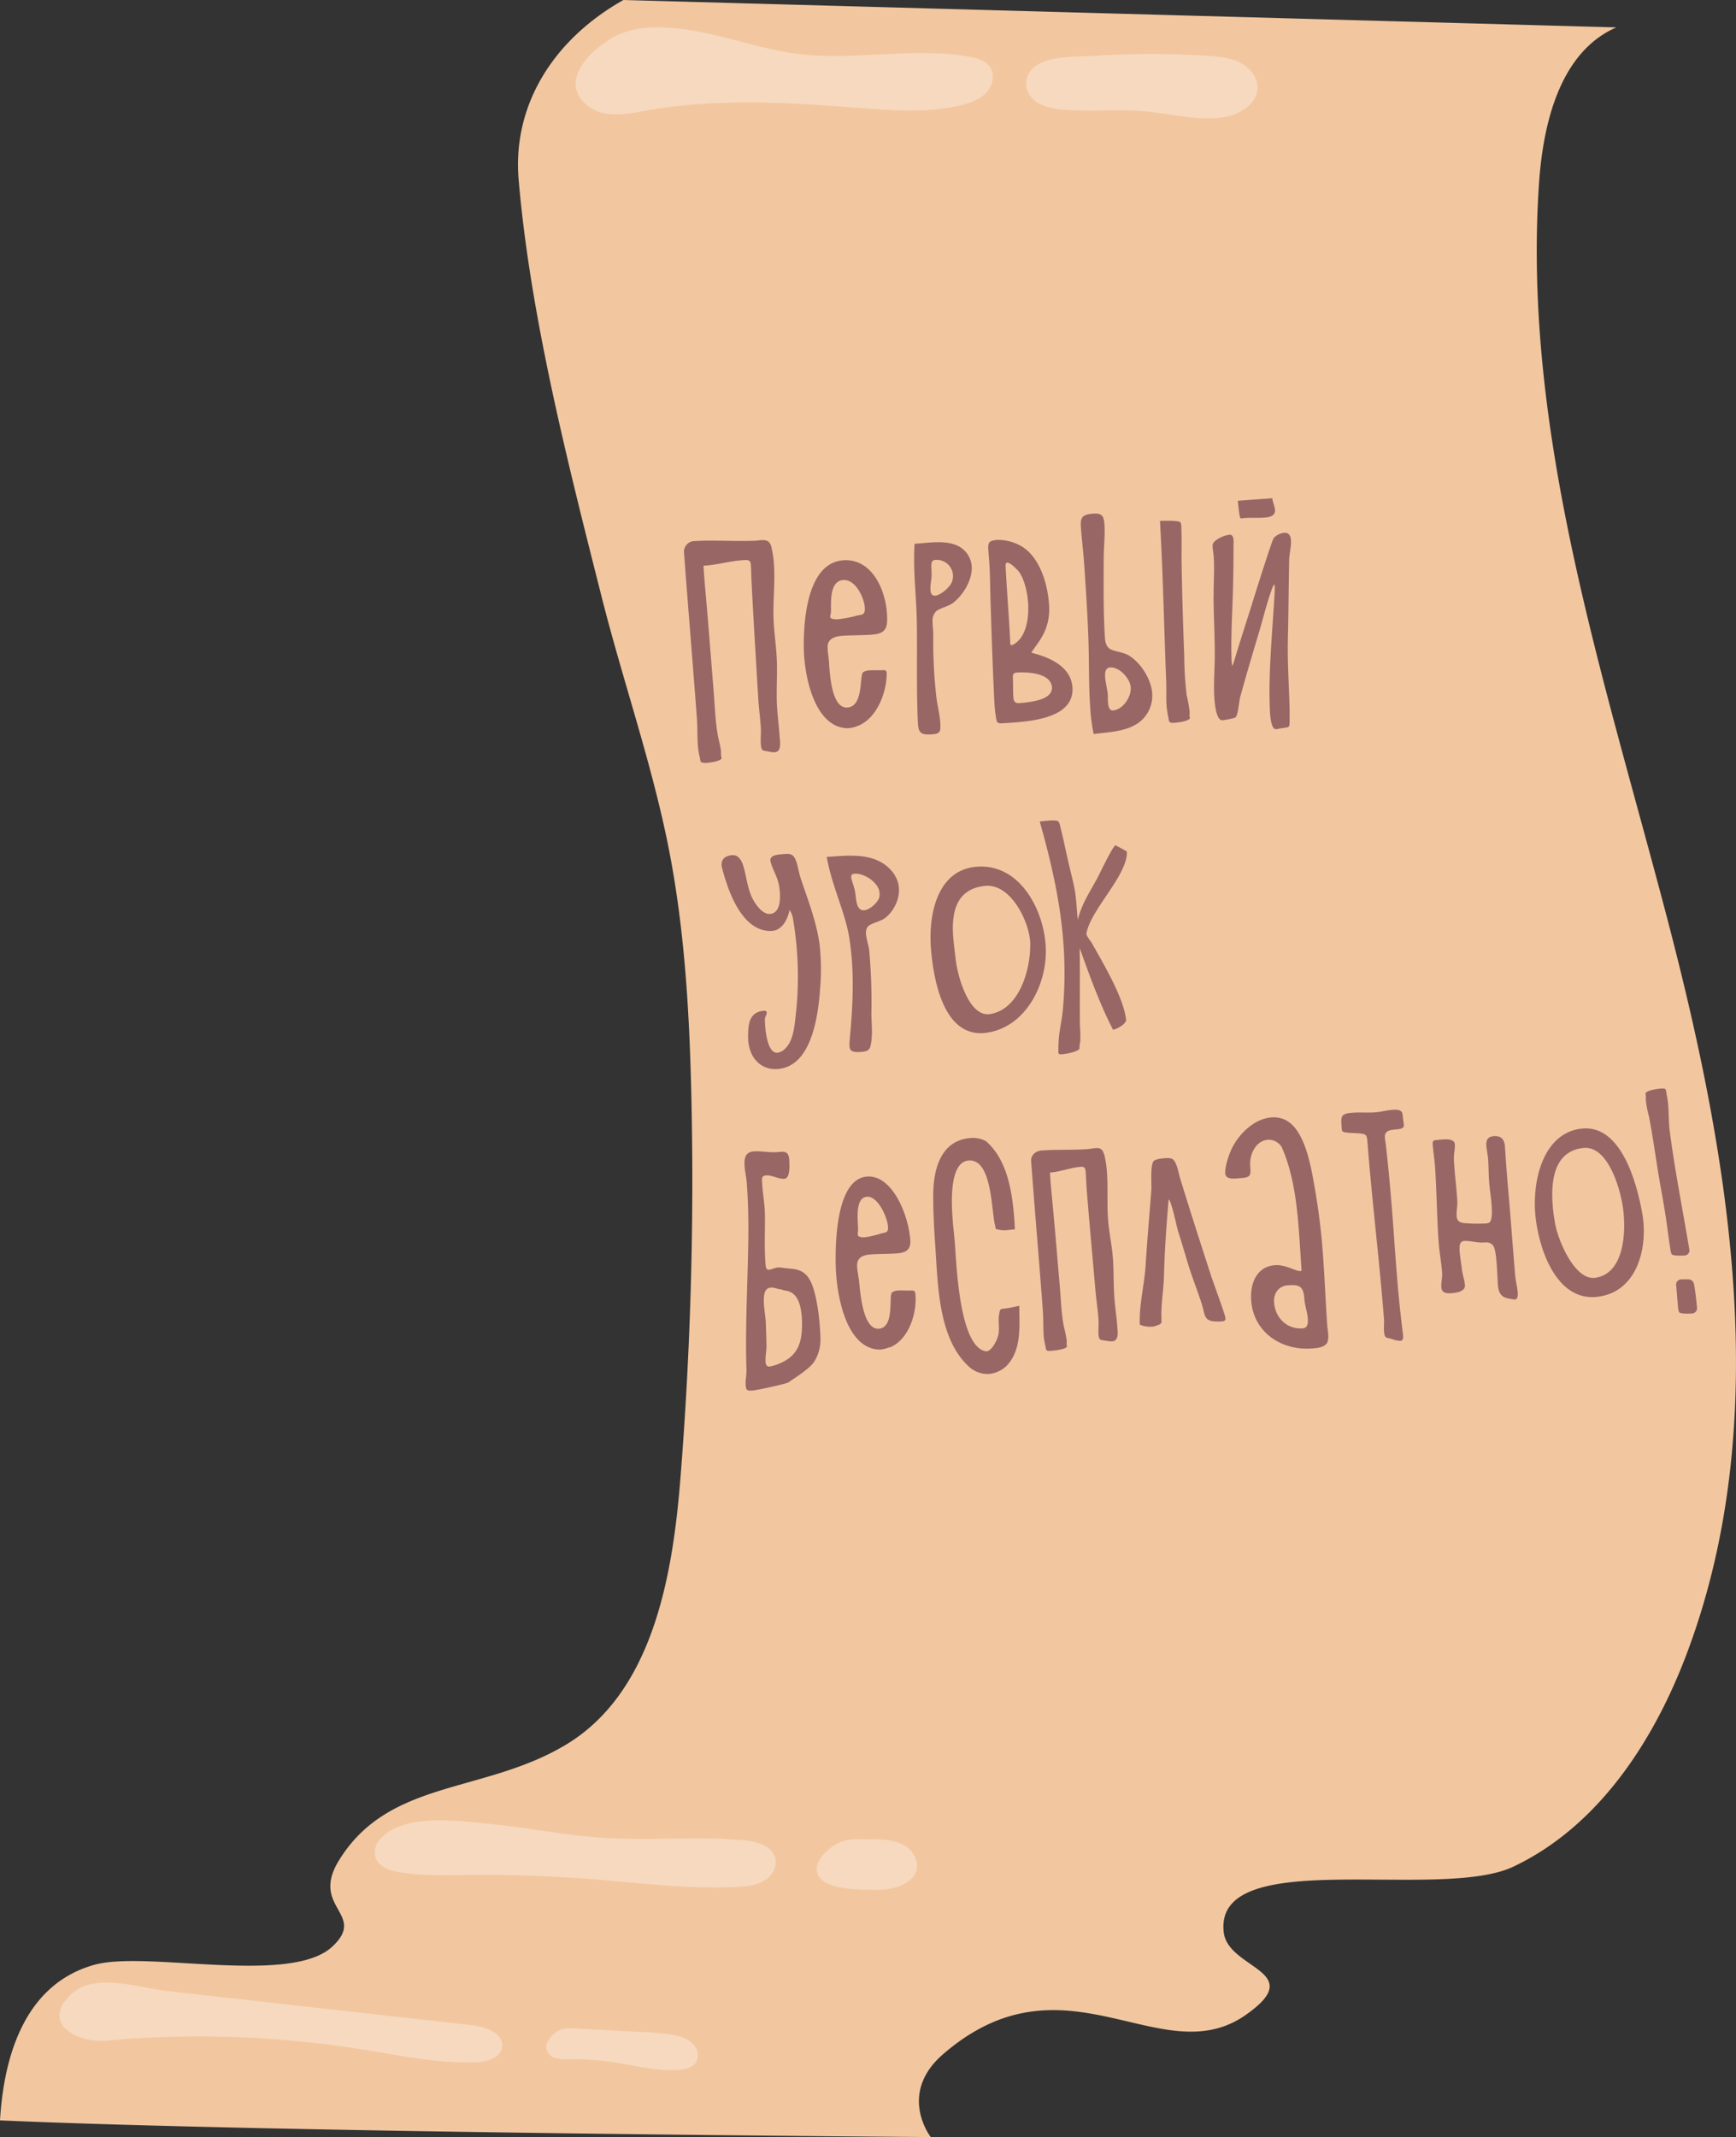 <svg xmlns="http://www.w3.org/2000/svg" viewBox="0 0 591.98 728.39"><rect x="0" y="0" width="591.98" height="728.39" fill="#333333" stroke="none"/><defs><style>.cls-1{fill:#f2c7a0;}.cls-2{fill:#fff;opacity:0.32;}.cls-3{fill:#966;}</style></defs><g id="Layer_2" data-name="Layer 2"><g id="Layer_2-2" data-name="Layer 2"><path class="cls-1" d="M568.48,312.88C546.89,230.46,519,147.33,524.82,62.34c1.43-20.75,7.3-44.69,26.35-53L212.59,0c-23.76,13.37-37.91,35.69-35.73,61.27,4,46.64,16.79,96.67,28.26,142C212.37,232,222.25,260,228,289c5.51,27.89,7.12,56.4,7.76,84.82A1274,1274,0,0,1,232,504.2c-2.73,34.2-9.84,73.18-39.36,90.67-28.08,16.62-60.2,11.54-77.17,39.42-9.71,16,9.72,18-2.08,29.13-14.24,13.41-63.31,1.31-81.17,6.25C9.37,676,1.43,699,0,722.71c97.07,4.25,317.38,5.68,317.38,5.68s-11.4-14.7,4.17-28.2c41.62-36.07,74.35,6.63,103.08-13.31,21.79-15.13-5.89-15.57-7.34-28.31-3.41-29.94,73.48-10.34,98.81-22.36,28.72-13.63,47.58-42.31,58.87-72C605.22,484.53,590.07,395.3,568.48,312.88Z"/><path class="cls-2" d="M37,695.45a354.37,354.37,0,0,1,86.63,3.09c12.76,2.05,25.53,4.8,38.45,4.37,3.76-.13,8.45-1.32,9.11-5,.85-4.71-5.42-7.1-10.17-7.63L57.29,678.65c-9.32-1-24.61-6.36-32.54.65C13.06,689.64,26.71,696.74,37,695.45Z"/><path class="cls-2" d="M187,695.53a4.59,4.59,0,0,0-.75,2.15,4.11,4.11,0,0,0,2.84,3.68,13.25,13.25,0,0,0,4.91.5A94.62,94.62,0,0,1,209.9,703c7.24,1.13,14.48,3.11,21.79,2.47,2.1-.18,4.41-.72,5.6-2.47,1.36-2,.56-4.94-1.21-6.62s-4.24-2.37-6.65-2.81a87.9,87.9,0,0,0-11.12-1l-18.85-1C194.19,691.23,190.11,690.37,187,695.53Z"/><path class="cls-2" d="M129.88,626.55A6.8,6.8,0,0,0,128,633c1,3.18,4.74,4.51,8,5.08,7.74,1.37,15.66,1.09,23.52,1,14.34-.16,28.7.33,43,1.47,16.32,1.3,32.65,3.43,49,2.59,3-.16,6.19-.45,8.85-2s4.68-4.52,4.08-7.51c-.89-4.48-6.43-6-11-6.42-15.89-1.39-31.9.24-47.81-.81-13.32-.88-26.42-3.58-39.7-4.86C155.65,620.59,137.83,618.07,129.88,626.55Z"/><path class="cls-2" d="M279.13,639.38a7.22,7.22,0,0,0,3.86,2.93c3.57,1.4,7.48,1.58,11.31,1.75,5.32.23,11.11.33,15.41-2.81a7.79,7.79,0,0,0,2.47-2.79c1.64-3.41-.61-7.68-3.9-9.55s-7.26-2-11-2c-4.66,0-9-.55-12.94,2.13C281.23,631.12,276.9,635.32,279.13,639.38Z"/><path class="cls-2" d="M196.28,28.15c-.25,5.06,4.43,9.25,9.37,10.37s10.07,0,15-.89c23.55-4.18,47.7-2.75,71.54-.9,11.9.93,24,1.94,35.63-.9,3.07-.75,6.2-1.85,8.4-4.12s3.19-6,1.51-8.66c-1.53-2.44-4.62-3.29-7.45-3.78-19.44-3.32-39.49,1.63-59-1-10.48-1.39-20.54-4.93-30.89-7.07-9-1.85-20.28-3.27-29,.39C205.41,14.12,196.63,21.22,196.28,28.15Z"/><path class="cls-2" d="M349.94,28.33c-.16,2.73,1.65,5.3,4,6.73a18.52,18.52,0,0,0,7.85,2.22c9.4,1,18.93-.2,28.35.63,8.74.77,17.45,3.26,26.16,2.2,5.94-.72,12.66-4.52,12.52-10.51-.09-3.57-2.77-6.66-5.95-8.26s-6.84-2-10.39-2.26a293.38,293.38,0,0,0-39.78,0C366.05,19.47,350.51,18.42,349.94,28.33Z"/><path class="cls-3" d="M263.1,186.68a35.15,35.15,0,0,1,.88,6.68c.28,5.75-.38,11.48-.21,17.21.14,5,1,9.91,1.15,14.93.14,4.8-.18,9.62,0,14.44.17,3.61.67,7.2.92,10.84.12,1.75.86,5.44-1.67,5.63a8.21,8.21,0,0,1-2.14-.27c-1.75-.34-2.39,0-2.58-2.34-.14-1.87.09-3.78,0-5.69-.23-3.46-.7-6.89-.9-10.33-.77-12.66-1.54-25.34-2.2-38-.12-2.28-.16-4.56-.29-6.84-.08-1.33-.19-2.11-1.86-2.05-4.88.16-9.58,1.71-14.31,1.93.09,1.3.13,1.95.22,3.25.13,1.85.29,3.71.46,5.55,1,11.15,1.85,22.43,2.76,33.62.42,5.1.57,10.54,1.49,15.6.33,1.8.9,3.56,1.06,5.39a7.53,7.53,0,0,0,.2,2.21c-.31,1.09-4.43,1.55-5.34,1.61h-.31c-2-.23-1.39-.22-1.84-2.08a23.73,23.73,0,0,1-.61-3.82c-.22-3-.11-6.12-.33-9.17-1.39-18.83-3-37.73-4.4-56.56a3.63,3.63,0,0,1,3.56-4c6.36-.38,13.19.11,20.06-.09,2.94-.09,5.42-1.25,6.23,2.32Z"/><path class="cls-3" d="M292.37,247.46a9.72,9.72,0,0,1-3.28.75c-11.33-.17-14.89-17.75-15-27.51s1.33-29.6,14.19-29.76c10-.13,14.52,12,14.23,20.8-.12,3.7-2.27,4.39-5.63,4.61-3,.19-6.08.15-9.17.32-2.59.14-5.47.77-5.5,3.82,0,1.57.31,3.1.44,4.66.31,3.8.69,16.4,6.33,16s4-11.16,5.39-12.07a4.33,4.33,0,0,1,2.23-.59c1.53-.11,3,0,4.54-.07,1.23-.09,1.24.57,1.22,1.55-.13,6.29-3.44,15.06-9.95,17.49Zm-9.27-37.21c0,.81,1.88.87,2.49.84a39.32,39.32,0,0,0,6.54-1.25c1.64-.36,2.74-.15,2.79-2.15.09-3.27-2.94-10.16-7.21-10s-4.32,5.85-4.34,8.58c0,.72,0,1.45,0,2.15S283.11,209.65,283.1,210.25Z"/><path class="cls-3" d="M311.88,185.34c6-.38,14.11-2.06,18,3.48a8.39,8.39,0,0,1,1.49,4.59c.12,4.42-3,9.52-6.42,12.1-1.62,1.23-4.57,1.79-5.75,2.86a4.47,4.47,0,0,0-1.19,3.38c0,1.6.26,3.15.23,4.75a170.88,170.88,0,0,0,1,20.56c.31,3.15,1.23,6.18,1.4,9.42.15,2.67.1,3.6-2.74,3.81-4.51.32-4.78-.85-4.95-4.95-.45-11-.15-22.15-.31-33.14-.1-6.86-.86-13.68-.92-20.71,0-2,0-4.09.16-6.15Zm12.73,13a5.55,5.55,0,0,0-5.77-7.49c-1.16.13-1.26,1.16-1.25,2.17s.12,2.19.08,3.29c-.06,1.4-.38,2.81-.39,4.21s.26,2.65,1.72,2.5c1.77-.18,4.94-2.87,5.6-4.68Z"/><path class="cls-3" d="M337.76,204.78c-.12-4.29-.11-8.61-.4-12.91-.09-1.29-.3-3.54-.36-4.85-.12-2.44.6-2.69,2.83-3A15.9,15.9,0,0,1,348,186c6.34,3.5,9.21,12.53,9.73,20,.61,8.87-3.82,12.85-6,16.38-.23.37,14.05,2.29,14,12.69s-16.22,11-24.34,11.47c-1.64.1-1.6-1.07-1.82-2.44a42.91,42.91,0,0,1-.49-4.92c-.57-11.29-.95-22.65-1.29-34C337.77,205,337.77,204.93,337.76,204.78Zm9.46-10.17c-.52-.64-4.46-4.77-4.31-1.71.4,8.3,1.25,18.11,1.6,26.41a1,1,0,0,0,.2.56,3.15,3.15,0,0,0,.43,0c7.73-3.46,6.25-20.17,2.08-25.31Zm11.49,39.54c-.54-5.09-9.18-5.13-12.08-4.89-1.27.1-1.29,1-1.23,2,.11,2.14,0,4.27.17,6.39.08,1.3.51,2.07,1.93,2,6.76-.5,11.46-1.9,11.21-5.51Z"/><path class="cls-3" d="M391.85,242c-3.48,7.3-12.05,7.33-18.92,8.18a61,61,0,0,1-1.13-8.55c-.6-8-.36-16-.66-24-.32-8.68-.88-17.35-1.48-26-.26-3.64-.71-7.25-1-10.89-.29-4.05-.26-5.46,4.5-5.69,2.89-.14,3.27,1.25,3.44,3.6.28,4-.23,7.83-.23,11.77,0,8.83-.16,17.74.39,26.55.09,1.47.28,3.06,1.51,4.05s4.6,1.21,6.44,2.26c4.23,2.44,7.91,8.24,8.2,13.12a11.51,11.51,0,0,1-1.08,5.63Zm-15-11.27c.14,2.07.76,4.08.91,6.15.09,1.25-.27,5.41,1.73,5.27,3.4-.25,6.3-4.55,6.09-7.84-.19-3.07-3.84-7-7-6.83a4,4,0,0,0-.5.1C376.8,228,376.79,229.66,376.86,230.74Zm27.87,6.47a50.48,50.48,0,0,1,.95,5.36c0,.56-.14,1.73.14,2.2-.48,1.09-4.19,1.52-5.31,1.6-2,.14-1.81-.34-2.14-2.06a31.86,31.86,0,0,1-.56-3.76c-.2-3.06,0-6.14-.16-9.17-.71-17.88-1.06-35.9-2.09-53.84,1.17,0,6.43-.25,7,.53a3.76,3.76,0,0,1,.29,1.77c.2,4.39,0,8.77.11,13.13.17,10.18.49,20.38.88,30.55a116.61,116.61,0,0,0,.86,13.69Z"/><path class="cls-3" d="M413.85,203.53v-2.4c.06-3.88.29-7.79,0-11.68-.09-1.15-.35-2.34-.37-3.5,0-1.92,4.18-3.62,5.87-3.69s1.27,3,1.28,3.87c0,6-.05,9-.19,15-.13,4.75-.37,9.5-.48,14.27-.06,3-.12,6.08,0,9.13,0,.57.05,1.15.13,1.72,0,.06.08.67.18.66a7.64,7.64,0,0,0,.33-.86c.41-1.27.79-2.55,1.18-3.82,1.61-5.3,3.34-10.58,5-15.87.76-2.5,7-22.41,7.58-23a5.58,5.58,0,0,1,3.54-1.75c2-.16,2.34,1.53,2.34,3.21,0,2-.59,4.06-.63,6.06-.19,9.11-.22,18.09-.44,27.19-.13,5.87.15,11.74.39,17.72.12,3.05.25,6.14.2,9.23s.27,2.73-2.75,3.2c-.63.09-1.26.27-1.89.32-1.85.13-2.06-5.68-2.1-6.77-.54-13.1.92-26.76,1.65-40.07,0-.5.05-1.3,0-1.83,0-.3-.05-.64-.14-.63-.39,0-1.51,3.59-1.66,4-1.47,4.57-2.59,9.2-4,13.79-2.06,6.89-4.11,13.75-6,20.72-.37,1.38-.64,5.94-1.57,6.74-.47.4-3.74.94-4.47,1-2.31.17-2.73-7-2.79-8.5-.2-4.61.2-9.2.19-13.76,0-6.61-.35-13.14-.42-19.71Zm9.3-26.8c-.28,0-.47-1.18-.5-1.34-.26-1.55-.39-3.13-.55-4.71,4.06-.31,8-.57,11.79-.86.06,1.41.83,2.66.89,4.05.11,2.29-2.42,2.48-4.16,2.59s-3.81,0-5.76.09a14.17,14.17,0,0,0-1.71.18Z"/><path class="cls-3" d="M273,299.24c2.56,7.67,5.52,15.2,6.5,22.84a77,77,0,0,1,.13,15.25c-.68,9.48-3,25.24-13.47,26.92-6.71,1.08-11.14-4-11.06-10.94.05-3.86.13-8.35,5.45-8.83.43,0,.91.19.91.65,0,.8-.63,1.49-.63,2.3,0,2.64.62,11.72,4.34,11.39a4.68,4.68,0,0,0,2.67-1.52c2.77-2.74,3.09-7.79,3.5-11.23a117.21,117.21,0,0,0-.87-32.56,7.44,7.44,0,0,0-1.25-3.37c-.57,3.21-2.55,7-6.07,7.16-9.91.41-14.71-13-16.9-21.36-.74-2.85.82-4.26,3.41-4.47s3.59,2.72,4.11,4.71c.78,3,1.15,6.1,2.37,9.05.94,2.31,3.65,6.55,6.52,6.27,4.23-.43,3.53-7.71,2.73-10.81-.6-2.35-2-4.56-2.61-6.92-.54-2,1.63-2.4,3.16-2.54,3.49-.33,4.76-.68,5.86,3.28.44,1.58.69,3.17,1.2,4.73Z"/><path class="cls-3" d="M281.89,292.07c6.62-.39,15.69-1.79,21.5,4.05a10.81,10.81,0,0,1,2.84,4.74c1.23,4.49-1.12,9.45-4.35,12-1.54,1.21-4.71,1.74-5.8,2.83-.91.92-.85,2.23-.67,3.46.25,1.64.81,3.22,1,4.85a195.43,195.43,0,0,1,.74,21.22c0,3.2.42,6.25,0,9.5-.33,2.69-.62,3.59-3.38,3.8-4.4.35-4.33-.79-3.95-4.86,1.07-11.76,1.56-22.69-.21-34-1.08-6.82-4.23-14.1-6.24-21.31-.58-2.09-1.09-4.19-1.47-6.29Zm18,13.46a5.1,5.1,0,0,0-.1-2c-.84-3.19-5.37-6-8.49-5.73-1.29.11-1.12,1.17-.83,2.2s.74,2.23,1,3.36c.31,1.44.33,2.88.67,4.32s1,2.71,2.58,2.57c2-.18,4.89-2.85,5.18-4.67Z"/><path class="cls-3" d="M317.46,323.47c-.92-11.08,1.76-27.56,16.39-28.11,14.33-.54,22.32,15.25,22.77,27.8s-6.93,26.89-20.07,28.83C321.63,354.21,318.3,333.55,317.46,323.47Zm7.83-1.58c.22,1.87.41,3.71.65,5.54.79,6.1,4.69,19.37,11.73,18.2,9.77-1.62,13.75-14.72,13.65-23.95-.08-7-6.45-20.66-15.44-19.73C325.09,303.05,324.15,312.56,325.29,321.89Z"/><path class="cls-3" d="M368.25,349.55a43,43,0,0,1,.11,5.57,8.16,8.16,0,0,0-.24,2.29c-.77,1.18-4.37,1.74-5.52,1.88-2,.24-1.7-.12-1.68-2a39.24,39.24,0,0,1,.23-4.3c.35-3,1.05-6.07,1.3-9,2-22.62-1.65-41.87-7.9-64,1.05-.1,5.62-.74,6.37,0a4.7,4.7,0,0,1,.63,1.7c1.09,4.27,1.93,8.56,2.94,12.86.65,2.76,1.37,5.51,1.91,8.3.69,3.51.73,7.1,1.13,10.68,1.26-5.42,4.24-9.69,6.64-14.2,1-1.88,5.1-10.6,6.21-11.23,1.5.8,2.25,1.2,3.71,2a1.77,1.77,0,0,1,.19.44c0,8.07-12.55,19.77-13.79,27.63-.12.74,1.23,2.35,1.73,3.07,4.66,8.35,10.82,18.63,11.79,26.31.16,1.34-3.15,3.27-4.46,3.43-4.58-8.86-8-18.5-11.39-27.87.17,8.79,0,17.68.1,26.52Z"/><path class="cls-3" d="M275.45,435.19c3,3.63,4.16,15.09,4.3,20.2a14.41,14.41,0,0,1-2.16,8.83c-1.79,2.58-7.23,5.85-8.71,6.94-.66.49-10.63,2.66-12.12,2.77-1.82.13-2.36.14-2.49-1.91-.1-1.7.33-3.43.28-5.11-.47-14.44.38-29,.61-43.43.11-6.84,0-13.7-.53-20.45-.15-1.88-.62-3.72-.73-5.59-.16-2.64.17-4.76,3.15-5,2.6-.18,5.11.43,7.62.27s4.29-.75,4.47,2.74c.08,1.56.39,6.2-1.69,6.33s-4.08-1.29-6.23-1.15c-1.67.11-1.39,1.29-1.32,2.69.18,3.57.9,7.11.94,10.69.07,5.41-.24,11,.17,16.37.06.75.06,2.48,1.11,2.41s2.08-.71,3.19-.78a10,10,0,0,1,2,.17c3.25.39,5.81.12,8.18,3ZM273.5,451.1c-.14-13-6.3-10.63-6.88-11.6-1.3,0-2.46-.73-3.79-.64-2.13.15-2.33,2.45-2.36,4.19-.05,2.87.63,5.6.7,8.43.07,2.46.18,4.95.2,7.41,0,1.66-.38,3.34-.33,5,0,1,.31,2,1.43,1.87a14.35,14.35,0,0,0,3.6-1.14c5.39-2.32,7.17-6.12,7.4-11.92C273.48,452.07,273.49,451.74,273.5,451.1Zm-4.07-13.05h0Zm6,12.3,0,0c0,.45,0,.68,0,1.13v0C275.4,451,275.39,450.77,275.39,450.35Z"/><path class="cls-3" d="M303.21,459.2A9.23,9.23,0,0,1,300,460c-11.44-.22-14.72-18.39-15-28.24-.28-9.33.43-30.17,10.8-30.75,8.51-.47,13.94,13,14.6,21.45.31,3.84-1.76,4.56-4.92,4.77-2.85.19-5.67.14-8.45.32-2.35.15-4.87.81-4.75,4,.06,1.63.43,3.22.62,4.83.47,3.93,1.25,16.87,6.78,16.49s3.24-11.46,4.55-12.4a3.88,3.88,0,0,1,2.12-.61c1.49-.1,3,.07,4.48,0,1.22-.08,1.29.6,1.36,1.61.45,6.5-2.48,15.41-8.92,17.85Zm-10.7-38.34c0,.84,1.69.89,2.23.86a31.23,31.23,0,0,0,5.73-1.31c1.45-.38,2.48-.15,2.35-2.23-.22-3.4-3.49-10.5-7.12-10.29s-3.32,6.05-3.18,8.87c0,.74.09,1.49.09,2.23S292.48,420.24,292.51,420.86Z"/><path class="cls-3" d="M336.11,388.86c7.57,6.46,9.15,17.93,9.81,27.27.07,1,.12,1.95.14,2.92-.93,0-1.85.17-2.78.24a8.25,8.25,0,0,1-2.22-.08c-1.9-.4-1.34.08-1.81-1.86-1.24-5.16-1-22.38-8.93-21.8-6.89.5-5.79,15.61-5.45,20.23.21,3,.63,6,.82,9,.63,9.76,2,34.21,10.4,35.78,1.87.35,4-3.67,4.4-5.85s-.16-4.42.2-6.61c.38-2.38.41-1.83,2.58-2.18,1.45-.23,2.88-.54,4.31-.87,0,6.22.74,13.48-3,18.86a9.85,9.85,0,0,1-7.28,4.38,9.25,9.25,0,0,1-6.59-2.22c-10.44-9.14-10.84-27-11.66-39.57-.43-6.44-.87-13-.81-19.46.07-8.36,2.46-18.41,12.75-19.15a9.26,9.26,0,0,1,5.1,1Z"/><path class="cls-3" d="M376.57,393.53a35.34,35.34,0,0,1,.9,6.05c.38,5.25,0,10.52.36,15.77.33,4.57,1.35,9.07,1.69,13.67.31,4.4.16,8.82.48,13.21.23,3.29.77,6.55,1,9.85.12,1.75.69,4.93-1.78,5.11a8.89,8.89,0,0,1-2.12-.23c-1.59-.29-2.35.09-2.51-2.12-.12-1.69.13-3.4,0-5.13-.22-3.14-.7-6.25-1-9.38-1-11.5-2.08-23.11-3-34.61-.16-2.06-.23-4.15-.37-6.22-.1-1.32-.28-1.9-1.72-1.8-3.52.26-6.85,1.72-10.46,1.95l.2,2.94c.12,1.67.27,3.34.43,5,1,10.12,1.81,20.28,2.69,30.41.41,4.59.53,9.54,1.4,14.08a42.27,42.27,0,0,1,1,4.86c0,.41-.11,1.68.12,2-.38,1-4.55,1.42-5.45,1.48-2,.15-1.64-.33-2-1.85a21.17,21.17,0,0,1-.54-3.45c-.2-2.76-.07-5.53-.27-8.28-1.26-17-2.75-34.07-4-51.07-.16-2.13,1.63-3.5,3.58-3.64,5.21-.38,10.48-.09,15.71-.47,2.45-.17,4.81-1.38,5.6,1.87Z"/><path class="cls-3" d="M413.41,436c.68,2.16,4.39,12.11,4.48,13.27s-.95,1.09-1.69,1.15l-1.18,0c-4.53,0-4-2-5.14-5.69-1.27-4.12-2.89-8.12-4.21-12.22-1.37-4.27-2.55-8.6-3.94-12.87-.55-1.69-2.22-10.27-3.22-10.83-.71,8.56-1.37,17.07-1.57,25.66-.11,4.7-.95,9.37-.9,14.06,0,2.63.56,2.51-2,3.41a5.2,5.2,0,0,1-1.29.27,9.87,9.87,0,0,1-4.08-.7c-.27-6.81,1.59-13.67,2-20.46.52-8.48,1.3-16.92,1.93-25.38.15-2-.46-8.77.87-10,.69-.63,2.75-.84,3.66-.9a6.42,6.42,0,0,1,2.39.12c1.74.7,2.34,4.78,2.82,6.44,3.54,11.58,7.27,23.09,11,34.61Z"/><path class="cls-3" d="M452.55,457.74c-1.06,1.5-3.11,1.69-4.73,1.84-10.68,1-20.63-5.43-21.19-16.78-.28-5.58,2-11.13,8.18-11.58,3.55-.25,7.19,2.13,8.59,2a1.91,1.91,0,0,0,.44-.15c-1-13.6-1.16-29.51-6.79-42.14a5.32,5.32,0,0,0-4.65-2.46c-4.16.3-6.35,5-6.08,8.76.24,3.34.29,4.06-3.11,4.31-1.58.11-5.23.8-5.4-1.57-.16-2.2,1.05-5.81,1.93-7.83,2.33-5.37,7.85-10.86,13.87-11.29a9.37,9.37,0,0,1,4.12.61c7.35,2.92,9.39,16.62,10.63,23.55a225.25,225.25,0,0,1,2.85,23.73c.56,7.71.84,15.43,1.4,23.13.13,1.84.73,4.1-.06,5.84Zm-18.08-13.8c.39,5.3,4.45,9.21,9.76,8.82,1.78-.12,1.84-2,1.74-3.36-.17-2.22-1-4.33-1.17-6.55-.31-4.31-1.43-5.07-5.59-4.77C436,438.31,434.25,440.82,434.47,443.94Z"/><path class="cls-3" d="M462.7,386.25c-1.05-.09-4.34-.05-5-.71a4.82,4.82,0,0,1-.18-1c-.29-4-.49-5,3.79-5.28,2.56-.18,5.12.06,7.67-.13,1.89-.13,3.74-.7,5.65-.84,1.37-.1,3.52-.26,3.65,1.59.09,1.23.35,2.43.44,3.63.19,2.64-6.77,0-6.47,4.1.07,1,.25,1.93.36,2.89,1.17,10.22,2,20.51,2.74,30.75.76,10.6,1.52,21.29,2.87,31.85.08.67.18,1.33.23,2s.11,1.85-.92,1.92a8.83,8.83,0,0,1-2.9-.64c-2-.56-2.49-.09-2.68-2.73-.1-1.31.08-2.63,0-3.93-1.54-19.86-4.05-40-5.6-59.84-.26-3.39-.29-3.32-3.61-3.65Z"/><path class="cls-3" d="M514,402.1c1,10.84,1.76,21.71,2.67,32.53.17,2,.75,4,.9,6.09,0,.67,0,2.13-.9,2.2a10.26,10.26,0,0,1-1.81-.26c-3-.39-3.89-2-4.09-4.9-.18-2.48-.33-11.41-1.54-13.1-.87-1.2-1.86-1.27-3.21-1.17-2.33.17-4.57-.66-6.77-.51-1.78.13-1.58,2.31-1.49,3.62.15,2,.52,4,.74,6,.19,1.83.92,3.58,1.05,5.43.16,2.15-2.86,2.61-4.47,2.73s-3.43.08-3.58-2c-.12-1.68.38-3.36.26-5-.25-3.49-.93-6.93-1.18-10.43-.63-8.66-.64-17.37-1.26-26-.18-2.42-.59-4.82-.76-7.24-.07-1,0-1.43,1.11-1.51,1.72-.13,6.27-1,6.44,1.47.12,1.55-.37,3.09-.33,4.62,0,1.05.09,2.1.17,3.15.28,3.88.79,7.73,1,11.61.08,1.7-.35,3.39-.23,5.07.14,1.9,1.38,2.32,3.07,2.42a51.61,51.61,0,0,0,6.58.09,3.34,3.34,0,0,0,1.5-.31c1.14-.8.85-4.88.76-6.1-.19-2.61-.64-5.19-.83-7.79s-.17-5.12-.35-7.68c-.11-1.56-.5-3.1-.61-4.67-.14-1.91.53-3.06,2.56-3.22,2.57-.19,3.62,1.19,3.79,3.61.27,3.77.49,7.52.84,11.29Z"/><path class="cls-3" d="M523.52,413.81c-1-11.61,2.74-27.63,15.75-29.14,13.44-1.56,18.86,18.28,20.74,28.86,2.06,11.56-1.6,26.86-15.28,28.48C530.22,443.73,524.44,424.46,523.52,413.81Zm6-2.25c.18,1.86.43,3.72.78,5.57,1.18,6.16,6.83,19.42,13.74,18.39,9.86-1.47,10.58-15.72,9.37-24-1.06-7.29-5.39-21.19-13.56-20.24C530.08,392.37,528.65,402.24,529.54,411.56Z"/><path class="cls-3" d="M562.21,380.25a37.6,37.6,0,0,1-1-5.39,8.71,8.71,0,0,0-.09-2.19c.35-1.09,4.39-1.58,5.31-1.65,2-.16,1.6.52,1.91,2.05a30.75,30.75,0,0,1,.54,3.85c.22,2.89.14,5.85.52,8.72,1.74,13.31,4.44,26.9,6.67,40.23a1.72,1.72,0,0,1-1.55,2.05c-.71.05-4,.21-4.47-.42a5.32,5.32,0,0,1-.47-1.82c-.72-4.55-1.23-9.14-2-13.71-.32-1.93-.66-3.87-1-5.79-1.57-8.35-2.76-18-4.34-25.93Zm11,55.8c.82,0,1.65,0,2.48,0a2,2,0,0,1,2,1.72c.46,2.62.75,5.3,1,7.91a1.79,1.79,0,0,1-1.66,2c-.76.06-3.94.21-4.44-.41a5.06,5.06,0,0,1-.37-1.79c-.25-2.42-.42-4.94-.65-7.4a1.73,1.73,0,0,1,1.67-2Z"/></g></g></svg>